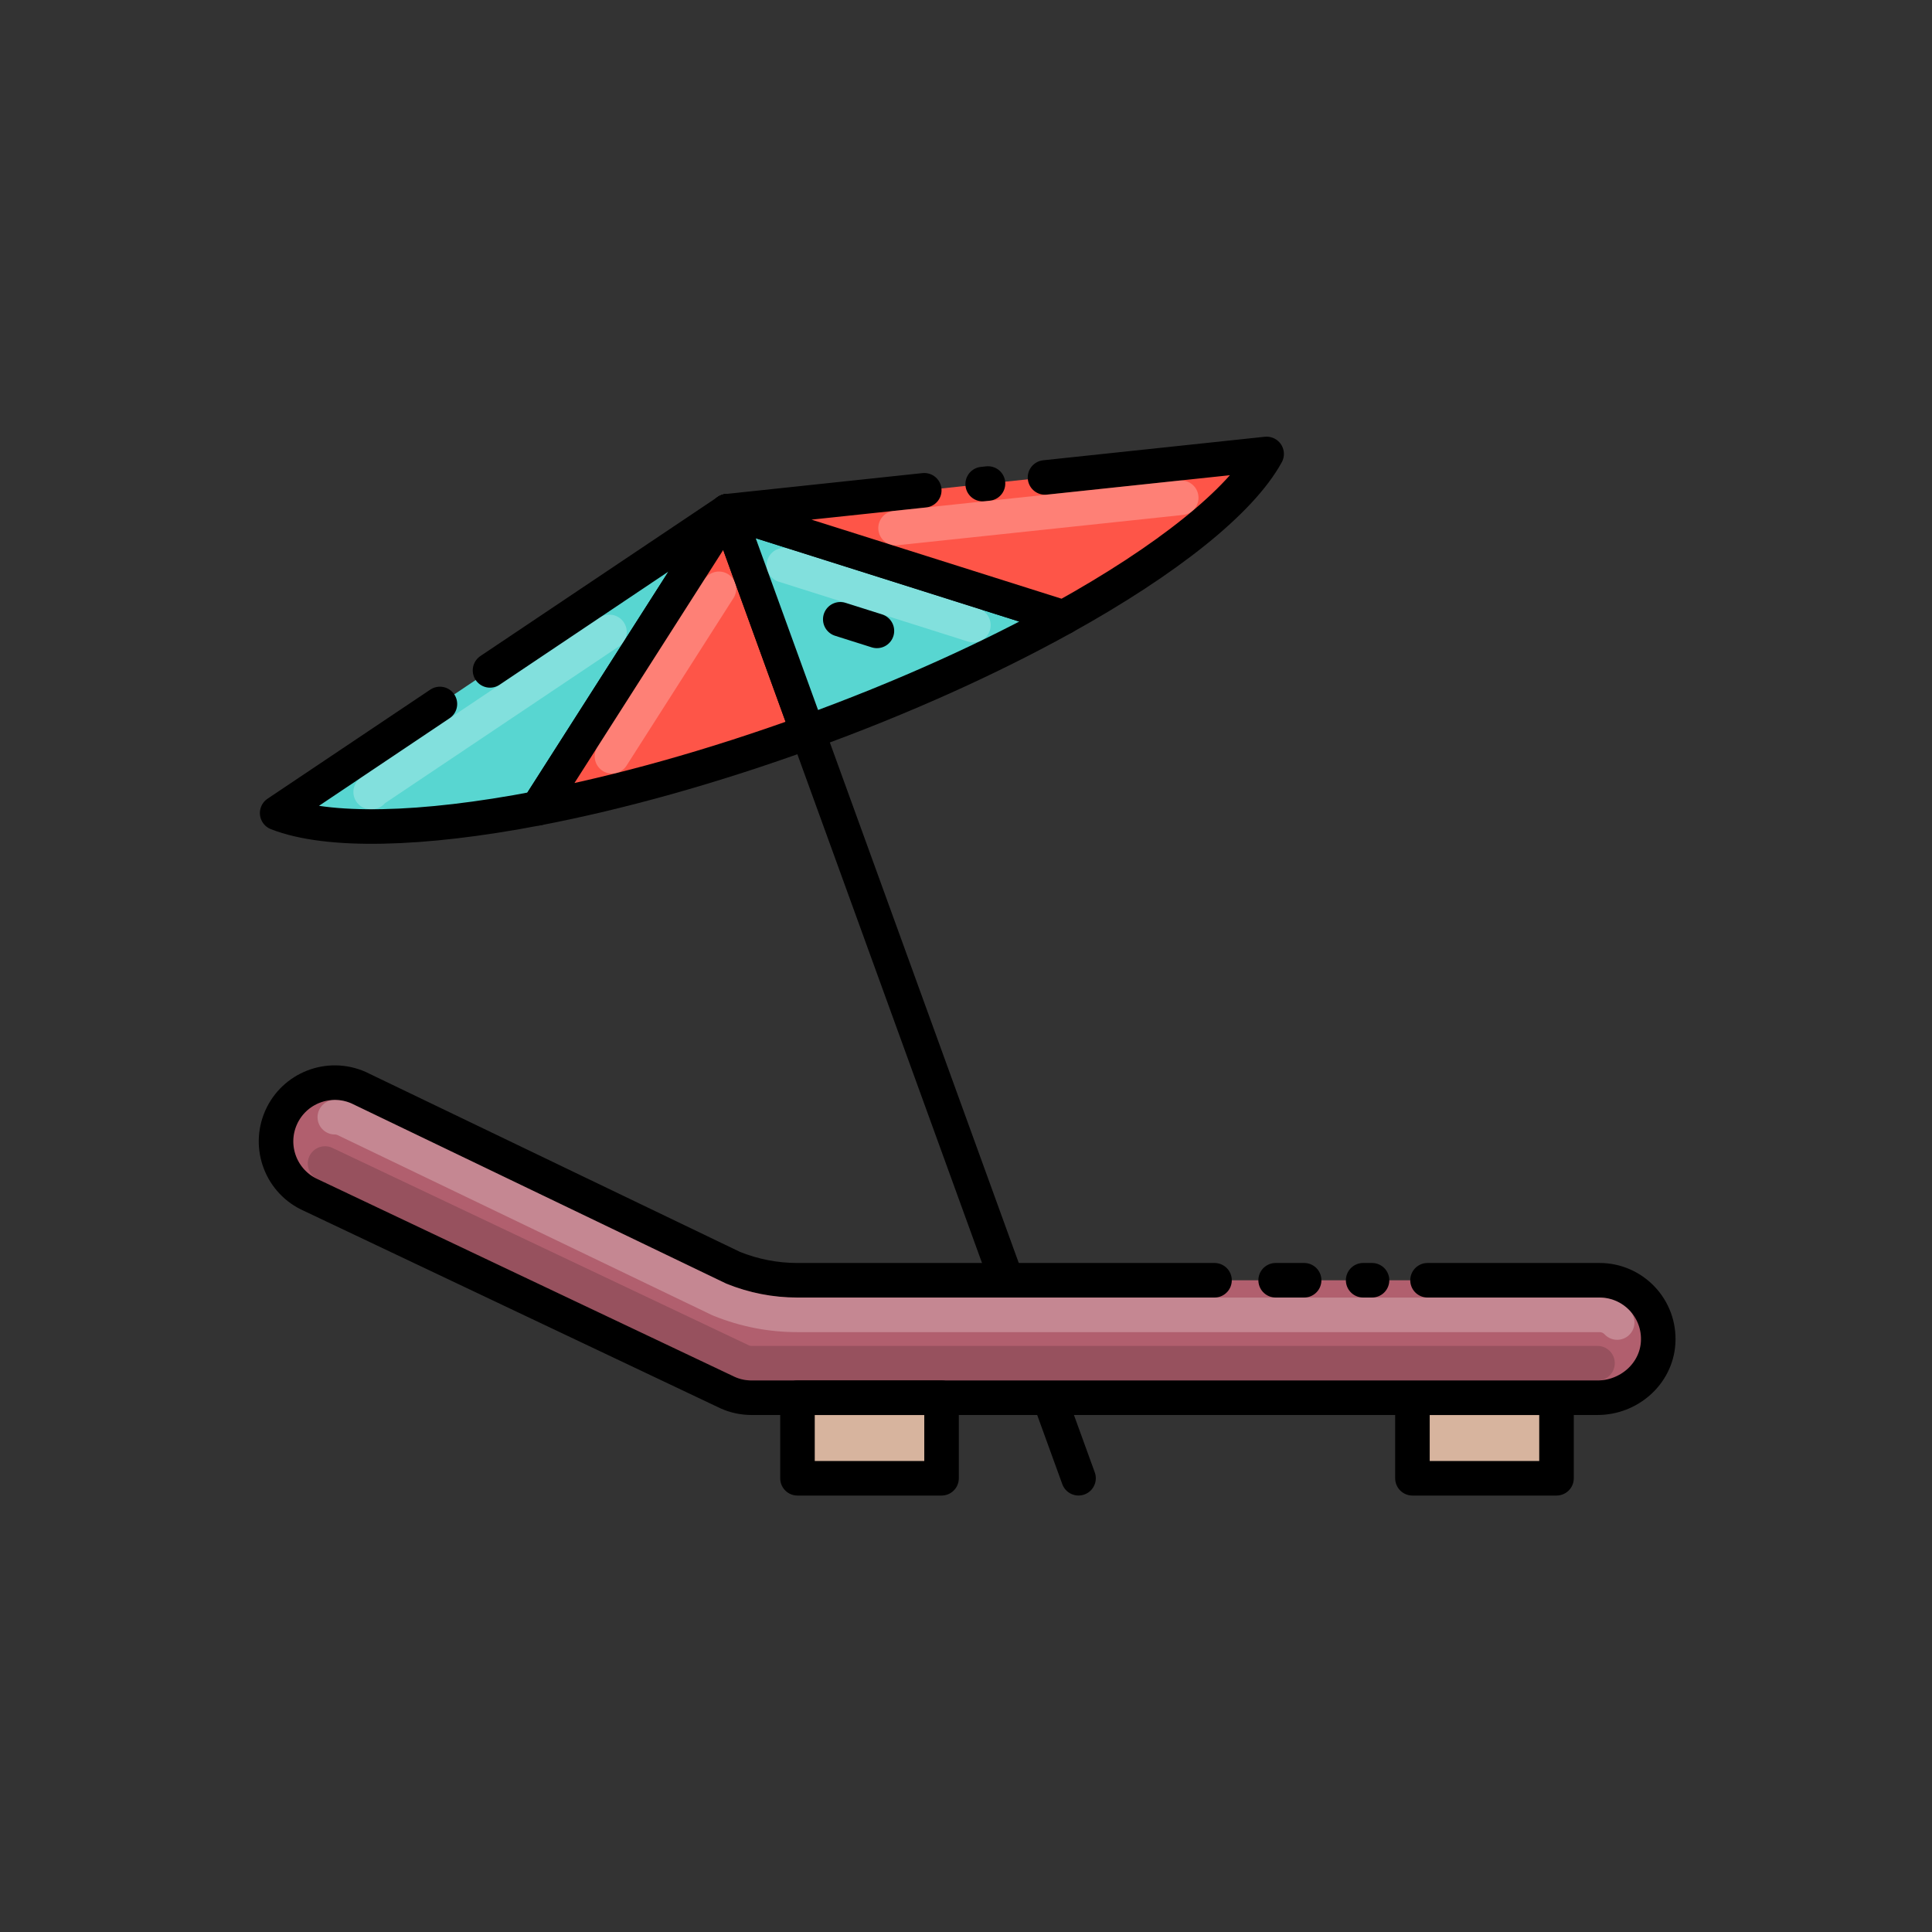 <?xml version="1.0" encoding="utf-8"?>
<!-- Generator: Adobe Illustrator 24.1.0, SVG Export Plug-In . SVG Version: 6.00 Build 0)  -->
<svg version="1.1" id="Layer_1" xmlns="http://www.w3.org/2000/svg" xmlns:xlink="http://www.w3.org/1999/xlink" x="0px" y="0px"
	 viewBox="0 0 512 512" style="enable-background:new 0 0 512 512;" xml:space="preserve">
<rect x="0" y="0" width="512" height="512" fill="#333333" stroke="none"/>
<style type="text/css">
	.st0{fill:#D7B49E;stroke:#000000;stroke-width:9.156;stroke-linecap:round;stroke-linejoin:round;stroke-miterlimit:10;}
	.st1{fill:#58D6D1;}
	.st2{fill:none;stroke:#000000;stroke-width:9.156;stroke-linecap:round;stroke-linejoin:round;stroke-miterlimit:10;}
	
		.st3{opacity:0.25;fill:none;stroke:#FFFFFF;stroke-width:9.156;stroke-linecap:round;stroke-linejoin:round;stroke-miterlimit:10;}
	.st4{fill:#FE5548;stroke:#000000;stroke-width:9.156;stroke-linecap:round;stroke-linejoin:round;stroke-miterlimit:10;}
	.st5{fill:#58D6D1;stroke:#000000;stroke-width:9.156;stroke-linecap:round;stroke-linejoin:round;stroke-miterlimit:10;}
	.st6{fill:#FE5548;}
	.st7{fill:#B15F6E;}
	
		.st8{opacity:0.15;fill:none;stroke:#000000;stroke-width:9.156;stroke-linecap:round;stroke-linejoin:round;stroke-miterlimit:10;}
</style>
<g>
	<rect x="374.31" y="370.42" class="st0" width="38.18" height="21.34"/>
	<g>
		<path class="st1" d="M73.46,215.47c13.34,5.23,38.27,4.64,69.09-1.28l50.25-78.72L73.46,215.47z"/>
		<path class="st2" d="M116.58,186.56l-43.13,28.91c13.34,5.23,38.27,4.64,69.09-1.28l50.25-78.72l-62.93,42.19"/>
		<path class="st3" d="M98.53,209.89c0,0-0.2,0-0.3,0l63.28-42.42"/>
		<path class="st4" d="M142.54,214.19c21.6-4.15,46.08-10.92,71.51-20.15l-21.26-58.57L142.54,214.19z"/>
		<path class="st3" d="M162.18,200.44l28.34-44.4"/>
		<path class="st5" d="M214.06,194.04c25.43-9.23,48.56-19.74,67.79-30.41l-89.05-28.16L214.06,194.04z"/>
		<path class="st3" d="M207.74,149.79l50.22,15.88"/>
		<path class="st5" d="M222.68,164.12l9.71,3.07"/>
		<path class="st6" d="M192.8,135.47l89.05,28.16c27.44-15.22,46.95-30.76,53.83-43.33L192.8,135.47z"/>
		<line class="st2" x1="261.83" y1="128.14" x2="260.42" y2="128.29"/>
		<path class="st2" d="M244.94,129.93l-52.15,5.54l89.05,28.16c27.44-15.22,46.95-30.76,53.83-43.33l-58.73,6.23"/>
		<path class="st3" d="M237.33,139.95l75.71-8.04"/>
		<line class="st2" x1="285.82" y1="391.75" x2="214.06" y2="194.04"/>
	</g>
	<g>
		<path class="st7" d="M423.35,370.42H199.17c-2.17,0-4.31-0.45-6.29-1.33L82.43,316.72c-7.86-3.47-11.42-12.66-7.95-20.53
			c3.48-7.86,12.66-11.42,20.53-7.95l99.26,47.72c5.41,2.19,11.18,3.32,17.02,3.32h212.6c8.94,0,16.12,7.54,15.53,16.6
			C438.88,364.16,431.64,370.42,423.35,370.42z"/>
		<line class="st2" x1="361.25" y1="339.28" x2="363.6" y2="339.28"/>
		<line class="st2" x1="338.06" y1="339.28" x2="345.61" y2="339.28"/>
		<path class="st2" d="M378.31,339.28h45.58c8.94,0,16.12,7.54,15.53,16.6c-0.54,8.27-7.77,14.53-16.07,14.53H199.17
			c-2.17,0-4.31-0.45-6.29-1.33L82.43,316.72c-7.86-3.47-11.42-12.66-7.95-20.53c3.48-7.86,12.66-11.42,20.53-7.95l99.26,47.72
			c5.41,2.19,11.18,3.32,17.02,3.32h110.57"/>
		<path class="st8" d="M423.35,361.26H199.17c-0.87,0-1.71-0.17-2.5-0.51l-110.53-52.4"/>
		<path class="st3" d="M88.73,296.07c0.85,0,1.68,0.17,2.48,0.5l99.36,47.77l0.26,0.11c6.53,2.65,13.41,4,20.46,4h212.6
			c1.79,0,3.45,0.72,4.68,2.03"/>
	</g>
	<rect x="211.34" y="370.42" class="st0" width="38.18" height="21.34"/>
</g>
</svg>
